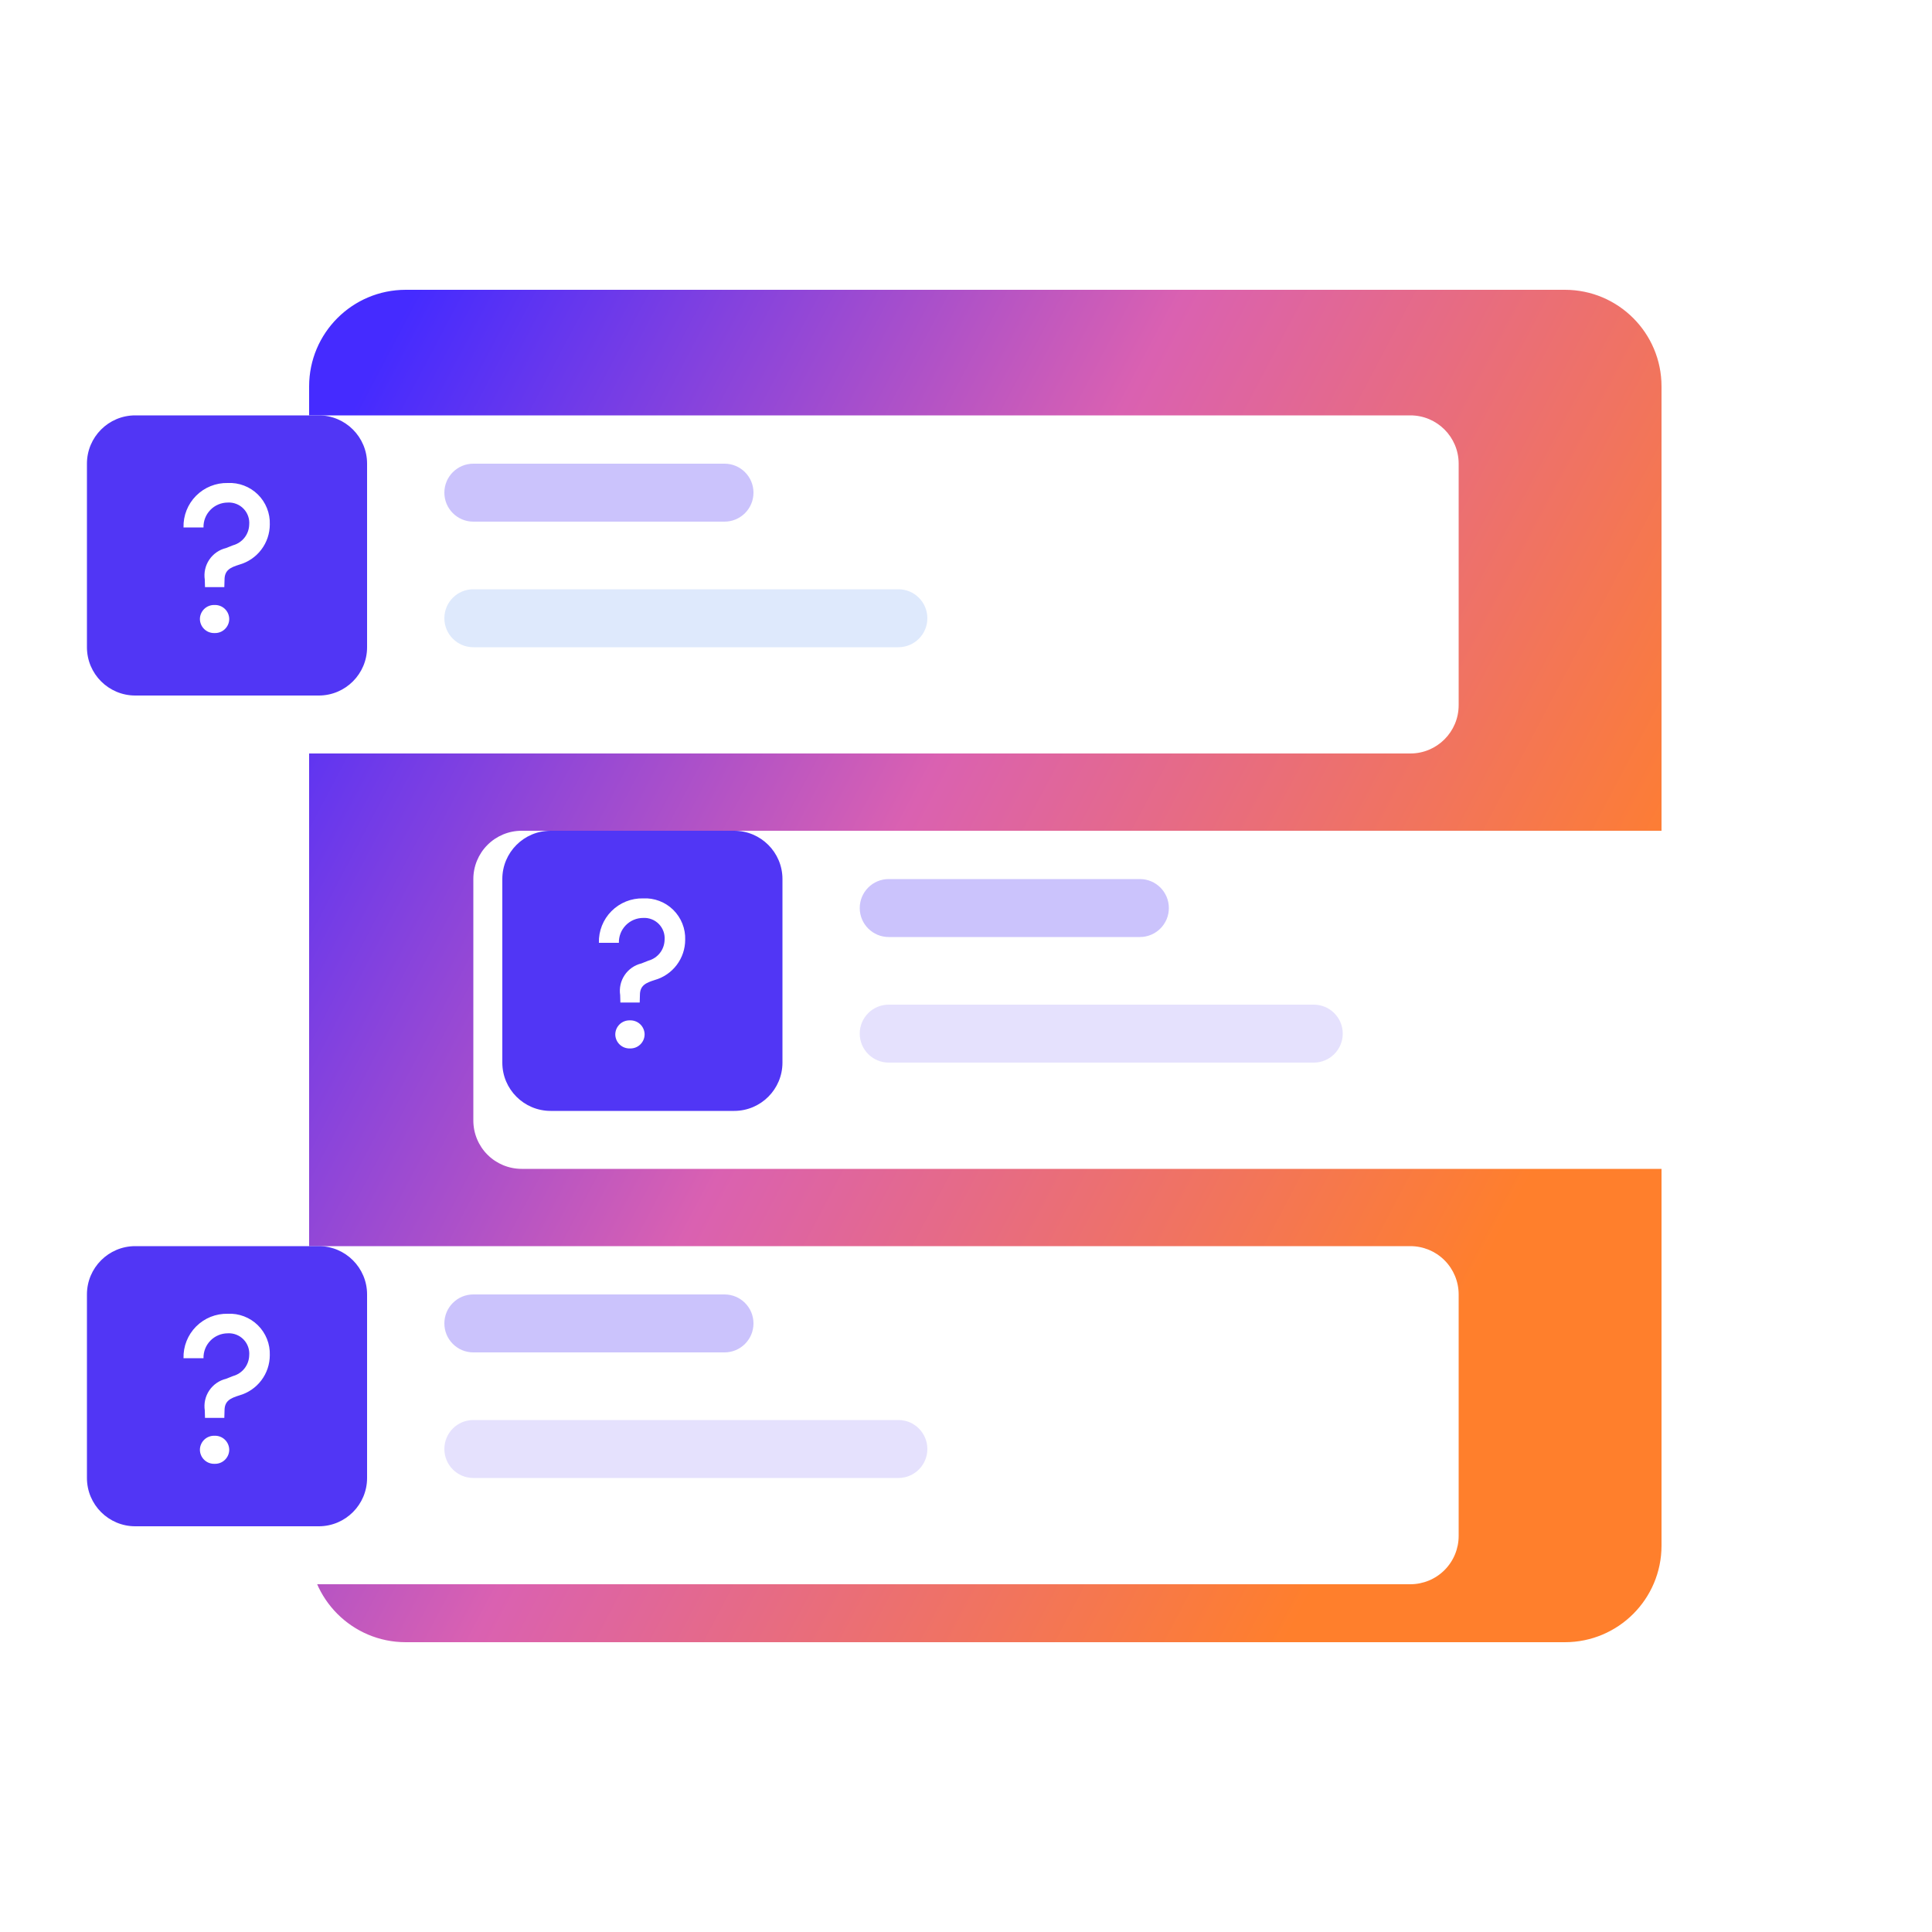 <svg width="200" height="200" viewBox="0 0 200 200" fill="none" xmlns="http://www.w3.org/2000/svg">
<path d="M42 30.5H162C167.247 30.5 171.5 34.753 171.5 40V160C171.5 165.247 167.247 169.5 162 169.5H42C36.753 169.5 32.5 165.247 32.5 160V40C32.5 34.753 36.753 30.5 42 30.5Z" fill="url(#paint0_linear_45_45278)" stroke="url(#paint1_linear_45_45278)"/>
<g filter="url(#filter0_d_45_45278)">
<path d="M146 40H11C8.239 40 6 42.239 6 45V70C6 72.761 8.239 75 11 75H146C148.761 75 151 72.761 151 70V45C151 42.239 148.761 40 146 40Z" fill="white"/>
</g>
<path opacity="0.3" d="M75 48H49C47.343 48 46 49.343 46 51C46 52.657 47.343 54 49 54H75C76.657 54 78 52.657 78 51C78 49.343 76.657 48 75 48Z" fill="#5136F5"/>
<path d="M93 61H49C47.343 61 46 62.343 46 64C46 65.657 47.343 67 49 67H93C94.657 67 96 65.657 96 64C96 62.343 94.657 61 93 61Z" fill="#DEE9FC"/>
<path d="M33 43H14C11.239 43 9 45.239 9 48V67C9 69.761 11.239 72 14 72H33C35.761 72 38 69.761 38 67V48C38 45.239 35.761 43 33 43Z" fill="#5136F5"/>
<path d="M21.222 60.78H23.222L23.244 60.01C23.244 58.998 23.882 58.734 24.784 58.448C25.689 58.19 26.485 57.645 27.052 56.895C27.62 56.145 27.928 55.23 27.93 54.29C27.95 53.715 27.85 53.143 27.637 52.609C27.424 52.075 27.103 51.592 26.694 51.188C26.284 50.785 25.795 50.471 25.258 50.267C24.721 50.062 24.148 49.971 23.574 50C22.967 49.986 22.364 50.097 21.801 50.324C21.239 50.55 20.728 50.889 20.3 51.319C19.872 51.749 19.536 52.262 19.312 52.826C19.088 53.39 18.981 53.993 18.998 54.6H21.066C21.058 54.265 21.117 53.932 21.239 53.62C21.362 53.308 21.546 53.024 21.779 52.784C22.013 52.544 22.292 52.353 22.601 52.223C22.909 52.092 23.241 52.025 23.576 52.024C23.878 52.006 24.18 52.054 24.462 52.164C24.744 52.273 24.999 52.443 25.21 52.66C25.421 52.877 25.582 53.137 25.684 53.422C25.785 53.707 25.824 54.01 25.798 54.312C25.784 54.8 25.615 55.27 25.314 55.655C25.013 56.039 24.596 56.316 24.126 56.446L23.4 56.734C22.689 56.905 22.068 57.337 21.661 57.944C21.253 58.551 21.089 59.289 21.2 60.012L21.222 60.78ZM22.212 65.534C22.408 65.541 22.603 65.508 22.786 65.439C22.969 65.369 23.136 65.263 23.278 65.127C23.419 64.992 23.532 64.829 23.61 64.649C23.688 64.469 23.728 64.276 23.73 64.08C23.728 63.884 23.687 63.691 23.609 63.511C23.532 63.331 23.419 63.169 23.277 63.033C23.136 62.898 22.968 62.792 22.785 62.723C22.602 62.653 22.407 62.621 22.212 62.628C22.016 62.621 21.821 62.653 21.638 62.723C21.455 62.792 21.288 62.898 21.146 63.033C21.005 63.169 20.892 63.331 20.814 63.511C20.736 63.691 20.695 63.884 20.694 64.08C20.695 64.276 20.736 64.469 20.814 64.649C20.891 64.829 21.004 64.992 21.146 65.127C21.287 65.263 21.454 65.369 21.637 65.439C21.821 65.508 22.016 65.541 22.212 65.534Z" fill="white"/>
<g filter="url(#filter1_d_45_45278)">
<path d="M54 83H189C190.326 83 191.598 83.527 192.536 84.465C193.473 85.402 194 86.674 194 88V113C194 114.326 193.473 115.598 192.536 116.536C191.598 117.473 190.326 118 189 118H54C52.674 118 51.402 117.473 50.465 116.536C49.527 115.598 49 114.326 49 113V88C49 86.674 49.527 85.402 50.465 84.465C51.402 83.527 52.674 83 54 83V83Z" fill="white"/>
</g>
<path opacity="0.3" d="M118 91H92C90.343 91 89 92.343 89 94C89 95.657 90.343 97 92 97H118C119.657 97 121 95.657 121 94C121 92.343 119.657 91 118 91Z" fill="#5136F5"/>
<path opacity="0.15" d="M136 104H92C90.343 104 89 105.343 89 107C89 108.657 90.343 110 92 110H136C137.657 110 139 108.657 139 107C139 105.343 137.657 104 136 104Z" fill="#5136F5"/>
<path d="M76 86H57C54.239 86 52 88.239 52 91V110C52 112.761 54.239 115 57 115H76C78.761 115 81 112.761 81 110V91C81 88.239 78.761 86 76 86Z" fill="#5136F5"/>
<path d="M64.222 103.78H66.222L66.244 103.01C66.244 101.998 66.882 101.734 67.784 101.448C68.689 101.19 69.485 100.645 70.052 99.895C70.62 99.145 70.928 98.231 70.93 97.29C70.95 96.715 70.85 96.143 70.637 95.609C70.424 95.076 70.103 94.592 69.694 94.188C69.284 93.785 68.795 93.471 68.258 93.267C67.721 93.062 67.148 92.971 66.574 93C65.967 92.987 65.364 93.097 64.801 93.323C64.239 93.55 63.728 93.889 63.3 94.319C62.872 94.749 62.536 95.262 62.312 95.826C62.088 96.39 61.981 96.993 61.998 97.6H64.066C64.058 97.265 64.117 96.932 64.24 96.62C64.362 96.308 64.546 96.024 64.779 95.784C65.013 95.544 65.292 95.353 65.601 95.223C65.909 95.092 66.241 95.025 66.576 95.024C66.878 95.006 67.18 95.054 67.462 95.164C67.744 95.273 67.999 95.443 68.21 95.66C68.421 95.877 68.582 96.137 68.684 96.422C68.785 96.707 68.824 97.01 68.798 97.312C68.784 97.8 68.615 98.27 68.314 98.655C68.013 99.039 67.596 99.316 67.126 99.446L66.4 99.734C65.689 99.905 65.068 100.337 64.661 100.944C64.254 101.551 64.089 102.289 64.2 103.012L64.222 103.78ZM65.212 108.534C65.408 108.541 65.603 108.508 65.786 108.439C65.969 108.369 66.136 108.263 66.278 108.127C66.419 107.992 66.532 107.829 66.61 107.649C66.688 107.469 66.728 107.276 66.73 107.08C66.728 106.884 66.687 106.691 66.609 106.511C66.532 106.331 66.419 106.169 66.277 106.033C66.136 105.898 65.969 105.792 65.785 105.723C65.603 105.653 65.407 105.621 65.212 105.628C65.016 105.621 64.821 105.653 64.638 105.723C64.455 105.792 64.288 105.898 64.146 106.033C64.005 106.169 63.892 106.331 63.814 106.511C63.736 106.691 63.696 106.884 63.694 107.08C63.695 107.276 63.736 107.469 63.814 107.649C63.891 107.829 64.004 107.992 64.146 108.127C64.287 108.263 64.454 108.369 64.638 108.439C64.821 108.508 65.016 108.541 65.212 108.534Z" fill="white"/>
<g filter="url(#filter2_d_45_45278)">
<path d="M11 126H146C147.326 126 148.598 126.527 149.536 127.464C150.473 128.402 151 129.674 151 131V156C151 157.326 150.473 158.598 149.536 159.536C148.598 160.473 147.326 161 146 161H11C9.674 161 8.402 160.473 7.464 159.536C6.527 158.598 6 157.326 6 156V131C6 129.674 6.527 128.402 7.464 127.464C8.402 126.527 9.674 126 11 126V126Z" fill="white"/>
</g>
<path opacity="0.3" d="M75 134H49C47.343 134 46 135.343 46 137C46 138.657 47.343 140 49 140H75C76.657 140 78 138.657 78 137C78 135.343 76.657 134 75 134Z" fill="#5136F5"/>
<path opacity="0.15" d="M93 147H49C47.343 147 46 148.343 46 150C46 151.657 47.343 153 49 153H93C94.657 153 96 151.657 96 150C96 148.343 94.657 147 93 147Z" fill="#5136F5"/>
<path d="M33 129H14C11.239 129 9 131.239 9 134V153C9 155.761 11.239 158 14 158H33C35.761 158 38 155.761 38 153V134C38 131.239 35.761 129 33 129Z" fill="#5136F5"/>
<path d="M21.222 146.78H23.222L23.244 146.01C23.244 144.998 23.882 144.734 24.784 144.448C25.689 144.19 26.485 143.645 27.052 142.895C27.62 142.145 27.928 141.23 27.93 140.29C27.95 139.715 27.85 139.143 27.637 138.609C27.424 138.076 27.103 137.592 26.694 137.188C26.284 136.785 25.795 136.471 25.258 136.267C24.721 136.062 24.148 135.971 23.574 136C22.967 135.987 22.364 136.097 21.801 136.323C21.239 136.55 20.728 136.889 20.3 137.319C19.872 137.749 19.536 138.262 19.312 138.826C19.088 139.39 18.981 139.993 18.998 140.6H21.066C21.058 140.265 21.117 139.932 21.239 139.62C21.362 139.308 21.546 139.024 21.779 138.784C22.013 138.544 22.292 138.353 22.601 138.223C22.909 138.092 23.241 138.025 23.576 138.024C23.878 138.006 24.18 138.054 24.462 138.164C24.744 138.273 24.999 138.443 25.21 138.66C25.421 138.877 25.582 139.137 25.684 139.422C25.785 139.707 25.824 140.01 25.798 140.312C25.784 140.8 25.615 141.27 25.314 141.655C25.013 142.039 24.596 142.316 24.126 142.446L23.4 142.734C22.689 142.905 22.068 143.337 21.661 143.944C21.253 144.551 21.089 145.289 21.2 146.012L21.222 146.78ZM22.212 151.534C22.408 151.541 22.603 151.508 22.786 151.439C22.969 151.369 23.136 151.263 23.278 151.127C23.419 150.992 23.532 150.829 23.61 150.649C23.688 150.469 23.728 150.276 23.73 150.08C23.728 149.884 23.687 149.691 23.609 149.511C23.532 149.331 23.419 149.169 23.277 149.033C23.136 148.898 22.968 148.792 22.785 148.723C22.602 148.653 22.407 148.621 22.212 148.628C22.016 148.621 21.821 148.653 21.638 148.723C21.455 148.792 21.288 148.898 21.146 149.033C21.005 149.169 20.892 149.331 20.814 149.511C20.736 149.691 20.695 149.884 20.694 150.08C20.695 150.276 20.736 150.469 20.814 150.649C20.891 150.829 21.004 150.992 21.146 151.127C21.287 151.263 21.454 151.369 21.637 151.439C21.821 151.508 22.016 151.541 22.212 151.534Z" fill="white"/>
<defs>
<filter id="filter0_d_45_45278" x="0" y="37" width="157" height="47" filterUnits="userSpaceOnUse" color-interpolation-filters="sRGB">
<feFlood flood-opacity="0" result="BackgroundImageFix"/>
<feColorMatrix in="SourceAlpha" type="matrix" values="0 0 0 0 0 0 0 0 0 0 0 0 0 0 0 0 0 0 127 0" result="hardAlpha"/>
<feOffset dy="3"/>
<feGaussianBlur stdDeviation="3"/>
<feColorMatrix type="matrix" values="0 0 0 0 0 0 0 0 0 0 0 0 0 0 0 0 0 0 0.161 0"/>
<feBlend mode="normal" in2="BackgroundImageFix" result="effect1_dropShadow_45_45278"/>
<feBlend mode="normal" in="SourceGraphic" in2="effect1_dropShadow_45_45278" result="shape"/>
</filter>
<filter id="filter1_d_45_45278" x="43" y="80" width="157" height="47" filterUnits="userSpaceOnUse" color-interpolation-filters="sRGB">
<feFlood flood-opacity="0" result="BackgroundImageFix"/>
<feColorMatrix in="SourceAlpha" type="matrix" values="0 0 0 0 0 0 0 0 0 0 0 0 0 0 0 0 0 0 127 0" result="hardAlpha"/>
<feOffset dy="3"/>
<feGaussianBlur stdDeviation="3"/>
<feColorMatrix type="matrix" values="0 0 0 0 0 0 0 0 0 0 0 0 0 0 0 0 0 0 0.161 0"/>
<feBlend mode="normal" in2="BackgroundImageFix" result="effect1_dropShadow_45_45278"/>
<feBlend mode="normal" in="SourceGraphic" in2="effect1_dropShadow_45_45278" result="shape"/>
</filter>
<filter id="filter2_d_45_45278" x="0" y="123" width="157" height="47" filterUnits="userSpaceOnUse" color-interpolation-filters="sRGB">
<feFlood flood-opacity="0" result="BackgroundImageFix"/>
<feColorMatrix in="SourceAlpha" type="matrix" values="0 0 0 0 0 0 0 0 0 0 0 0 0 0 0 0 0 0 127 0" result="hardAlpha"/>
<feOffset dy="3"/>
<feGaussianBlur stdDeviation="3"/>
<feColorMatrix type="matrix" values="0 0 0 0 0 0 0 0 0 0 0 0 0 0 0 0 0 0 0.161 0"/>
<feBlend mode="normal" in2="BackgroundImageFix" result="effect1_dropShadow_45_45278"/>
<feBlend mode="normal" in="SourceGraphic" in2="effect1_dropShadow_45_45278" result="shape"/>
</filter>
<linearGradient id="paint0_linear_45_45278" x1="9.755" y1="93" x2="137.976" y2="160.635" gradientUnits="userSpaceOnUse">
<stop stop-color="#452BFF"/>
<stop offset="0.487" stop-color="#DA61B1"/>
<stop offset="1" stop-color="#FF7F2C"/>
</linearGradient>
<linearGradient id="paint1_linear_45_45278" x1="9.755" y1="93" x2="137.976" y2="160.635" gradientUnits="userSpaceOnUse">
<stop stop-color="#452BFF"/>
<stop offset="0.487" stop-color="#DA61B1"/>
<stop offset="1" stop-color="#FF7F2C"/>
</linearGradient>
</defs>
</svg>
